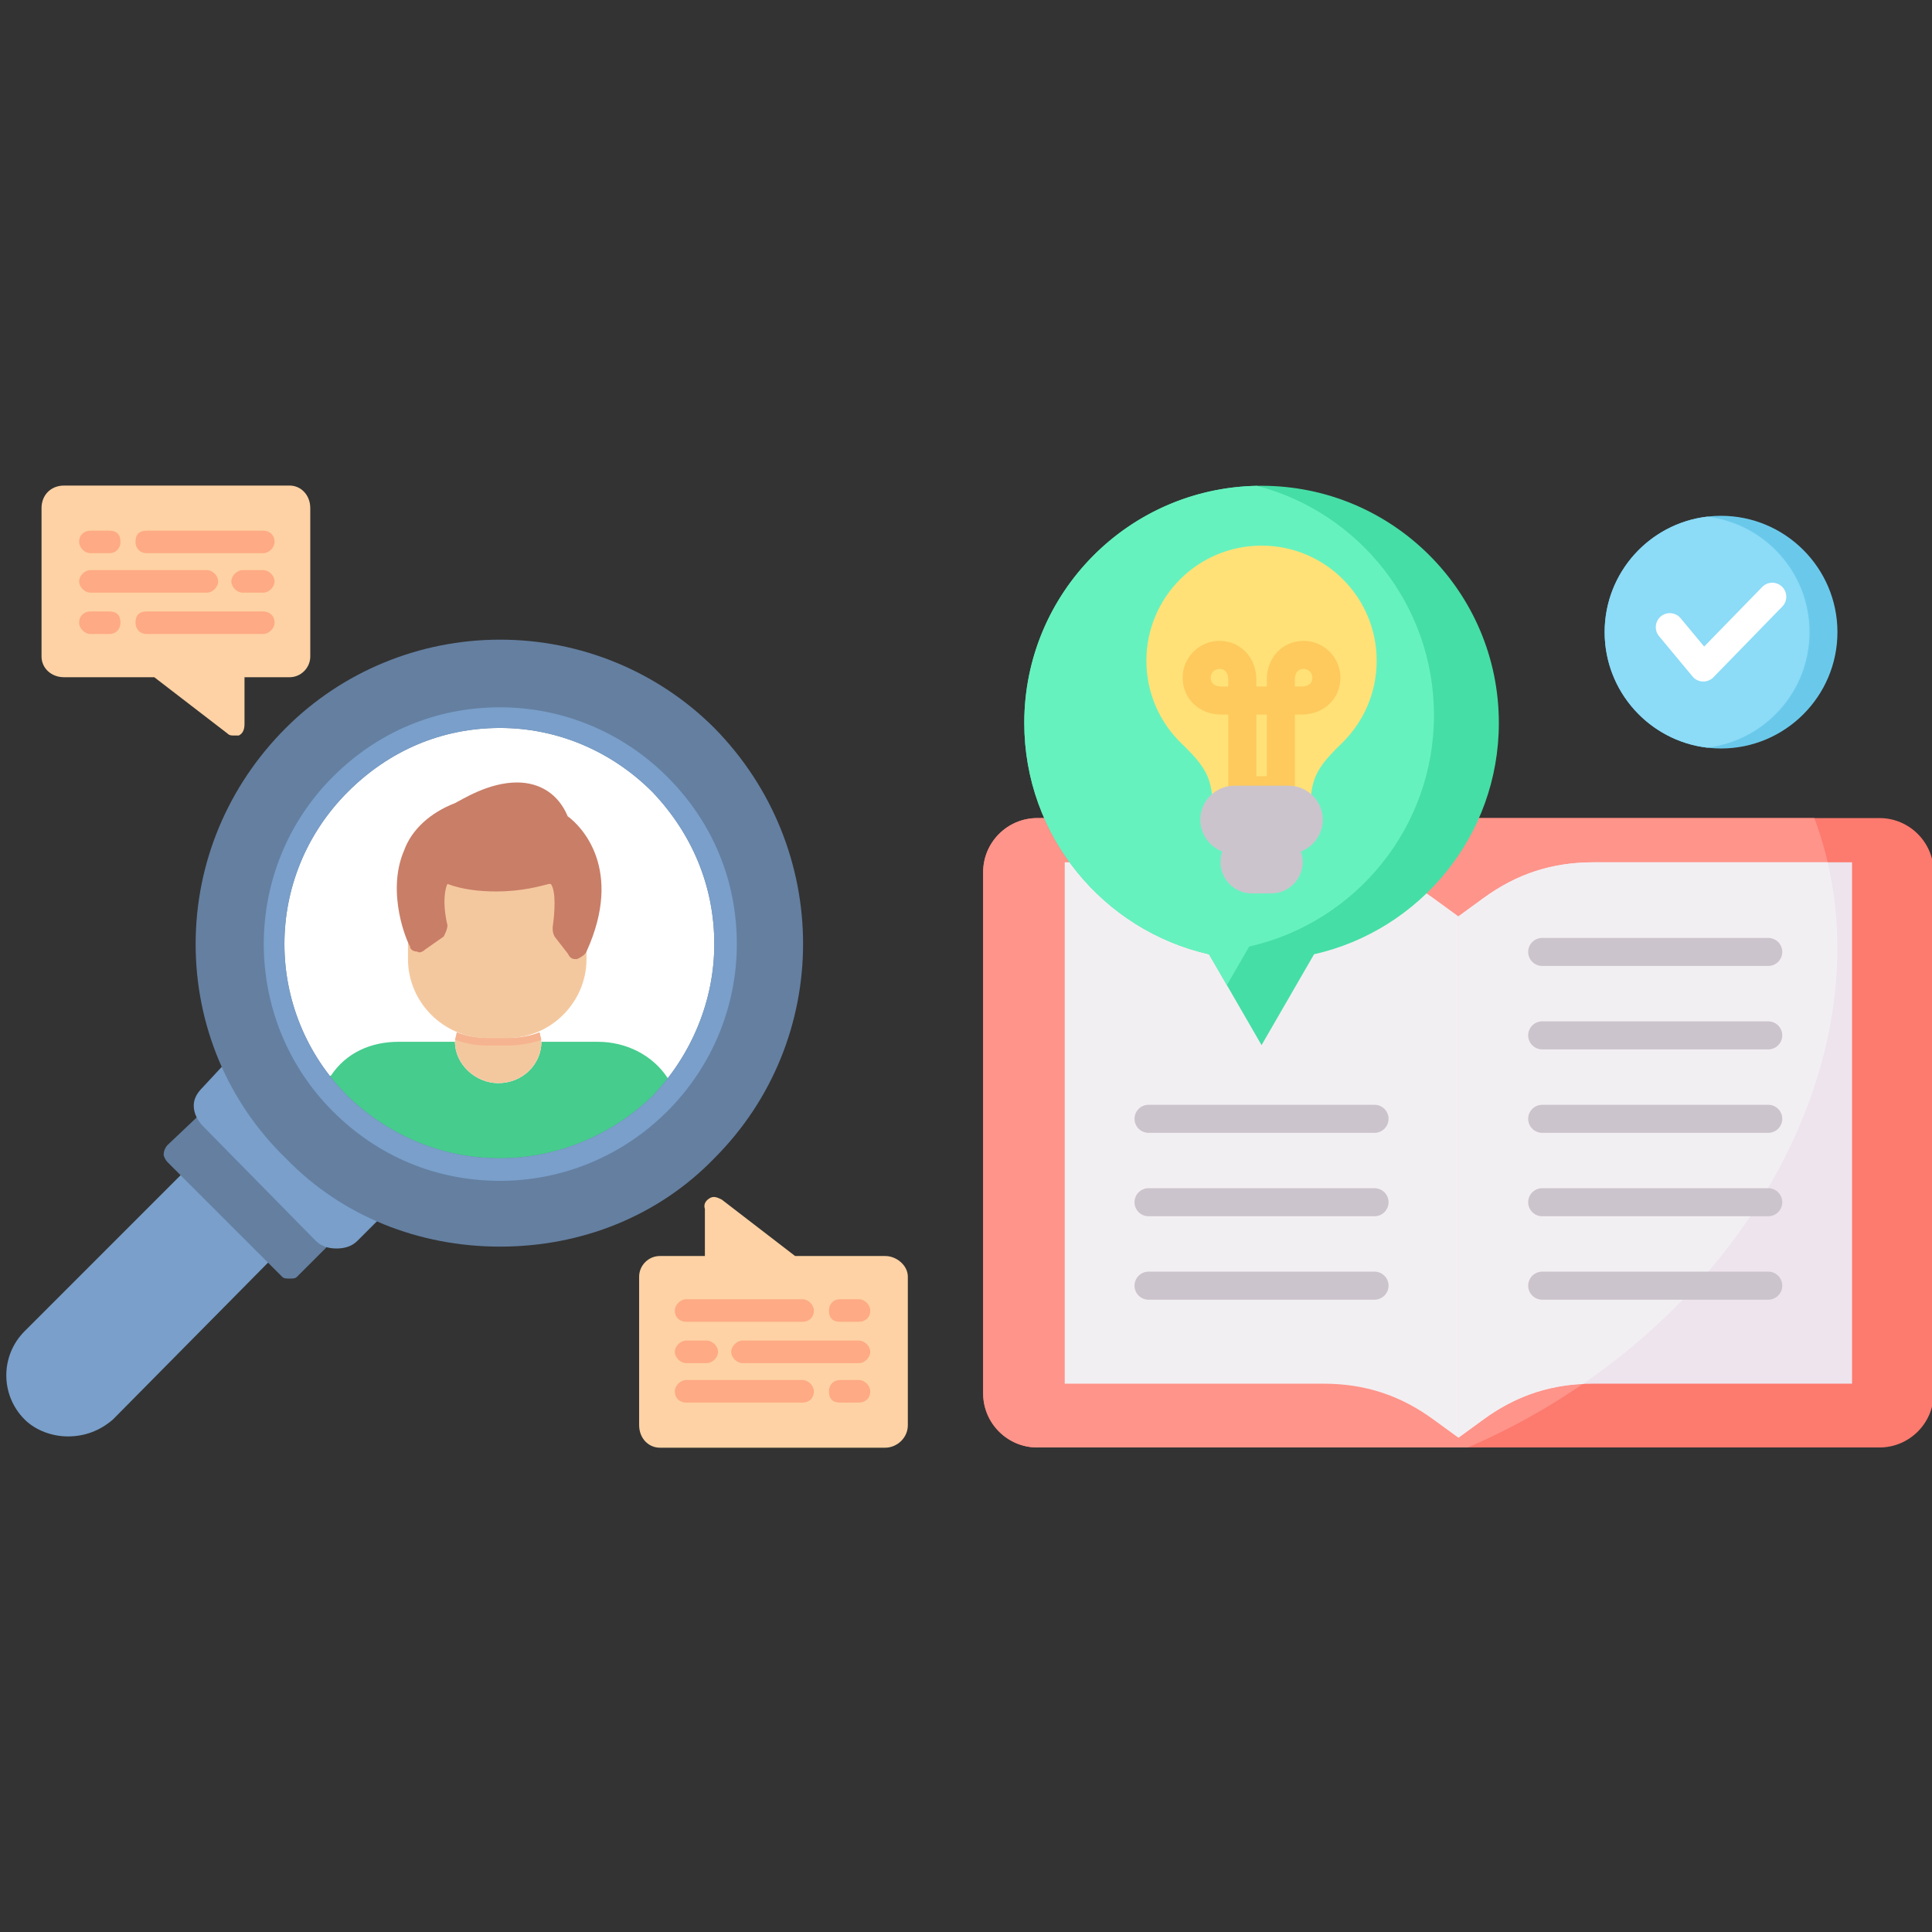 <svg xmlns="http://www.w3.org/2000/svg" xmlns:xlink="http://www.w3.org/1999/xlink" width="500" zoomAndPan="magnify" viewBox="0 0 375 375" height="500" preserveAspectRatio="xMidYMid meet" version="1.0"><rect x="0" y="0" width="375" height="375" fill="#333333" stroke="none"/><defs><clipPath id="cc2f812d07"><path d="M 190.824 158 L 375 158 L 375 280.996 L 190.824 280.996 Z M 190.824 158 " clip-rule="nonzero"/></clipPath><clipPath id="74f0bab62b"><path d="M 190.824 158 L 357 158 L 357 280.996 L 190.824 280.996 Z M 190.824 158 " clip-rule="nonzero"/></clipPath><clipPath id="ef16110d1b"><path d="M 198 94.246 L 291 94.246 L 291 203 L 198 203 Z M 198 94.246 " clip-rule="nonzero"/></clipPath><clipPath id="d9ee2d6f96"><path d="M 198 94.246 L 279 94.246 L 279 192 L 198 192 Z M 198 94.246 " clip-rule="nonzero"/></clipPath><clipPath id="c2cf254b52"><path d="M 124 232 L 176.25 232 L 176.25 280.996 L 124 280.996 Z M 124 232 " clip-rule="nonzero"/></clipPath><clipPath id="61fa8c7f1e"><path d="M 8 94.246 L 61 94.246 L 61 143 L 8 143 Z M 8 94.246 " clip-rule="nonzero"/></clipPath></defs><g clip-path="url(#cc2f812d07)"><path fill="#fd7a6e" d="M 201.316 158.789 L 364.828 158.789 C 370.598 158.789 375.32 163.504 375.32 169.273 L 375.32 270.469 C 375.32 276.234 370.598 280.953 364.828 280.953 L 201.316 280.953 C 195.547 280.953 190.828 276.234 190.828 270.469 L 190.828 169.27 C 190.828 163.504 195.547 158.789 201.316 158.789 Z M 201.316 158.789 " fill-opacity="1" fill-rule="evenodd"/></g><g clip-path="url(#74f0bab62b)"><path fill="#ff948a" d="M 201.316 158.789 L 352.168 158.789 C 366.805 197.977 344.625 247.508 298.523 274.121 C 294.047 276.699 289.492 278.969 284.902 280.953 L 201.316 280.953 C 195.547 280.953 190.828 276.234 190.828 270.469 L 190.828 169.27 C 190.828 163.504 195.547 158.789 201.316 158.789 Z M 201.316 158.789 " fill-opacity="1" fill-rule="evenodd"/></g><path fill="#f2eff2" d="M 206.664 167.375 L 256.91 167.375 C 264.898 167.375 271.77 169.625 278.219 174.332 L 283.074 177.871 L 283.074 279.059 L 278.219 275.52 C 271.766 270.812 264.898 268.574 256.91 268.574 L 206.664 268.574 Z M 206.664 167.375 " fill-opacity="1" fill-rule="evenodd"/><path fill="#ede4ed" d="M 359.48 167.375 L 309.234 167.375 C 301.238 167.375 294.375 169.625 287.926 174.332 L 283.074 177.871 L 283.074 279.059 L 287.926 275.52 C 294.379 270.812 301.238 268.574 309.234 268.574 L 359.48 268.574 Z M 359.48 167.375 " fill-opacity="1" fill-rule="evenodd"/><path fill="#f2eff2" d="M 354.75 167.375 L 309.234 167.375 C 301.238 167.375 294.375 169.625 287.926 174.332 L 283.074 177.871 L 283.074 279.059 L 287.926 275.52 C 293.836 271.199 300.09 268.961 307.238 268.617 C 344.281 243.199 362.879 202.332 354.75 167.375 Z M 354.75 167.375 " fill-opacity="1" fill-rule="evenodd"/><path fill="#ccc4cc" d="M 343.215 219.883 L 299.34 219.883 C 297.836 219.883 296.617 218.664 296.617 217.16 C 296.617 215.656 297.836 214.438 299.34 214.438 L 343.215 214.438 C 344.719 214.438 345.938 215.656 345.938 217.16 C 345.938 218.664 344.719 219.883 343.215 219.883 Z M 343.215 219.883 " fill-opacity="1" fill-rule="nonzero"/><path fill="#ccc4cc" d="M 343.215 236.074 L 299.34 236.074 C 297.836 236.074 296.617 234.855 296.617 233.352 C 296.617 231.848 297.836 230.629 299.34 230.629 L 343.215 230.629 C 344.719 230.629 345.938 231.848 345.938 233.352 C 345.938 234.855 344.719 236.074 343.215 236.074 Z M 343.215 236.074 " fill-opacity="1" fill-rule="nonzero"/><path fill="#ccc4cc" d="M 343.215 252.27 L 299.34 252.27 C 297.836 252.27 296.617 251.051 296.617 249.547 C 296.617 248.043 297.836 246.824 299.34 246.824 L 343.215 246.824 C 344.719 246.824 345.938 248.043 345.938 249.547 C 345.938 251.051 344.719 252.27 343.215 252.27 Z M 343.215 252.27 " fill-opacity="1" fill-rule="nonzero"/><g clip-path="url(#ef16110d1b)"><path fill="#45dea6" d="M 244.867 94.289 C 270.301 94.289 290.926 114.891 290.926 140.324 C 290.926 162.238 275.594 180.582 255.059 185.223 L 250.836 192.531 L 244.867 202.859 L 238.902 192.531 L 234.668 185.223 C 214.141 180.582 198.812 162.238 198.812 140.324 C 198.812 114.891 219.426 94.289 244.867 94.289 Z M 244.867 94.289 " fill-opacity="1" fill-rule="evenodd"/></g><g clip-path="url(#d9ee2d6f96)"><path fill="#66f2bf" d="M 238.141 191.219 L 234.668 185.223 C 214.141 180.582 198.812 162.238 198.812 140.324 C 198.812 115.176 218.961 94.75 243.996 94.297 C 263.762 99.48 278.332 117.449 278.332 138.824 C 278.332 160.738 263 179.082 242.465 183.723 L 238.238 191.031 Z M 238.141 191.219 " fill-opacity="1" fill-rule="evenodd"/></g><path fill="#ffe177" d="M 235.461 161.246 C 235.461 152.129 235.504 150.242 229.371 144.348 C 225.137 140.277 222.512 134.566 222.512 128.25 C 222.512 115.906 232.516 105.906 244.867 105.906 C 257.219 105.906 267.211 115.906 267.211 128.25 C 267.211 134.566 264.586 140.277 260.363 144.348 C 254.23 150.242 254.277 152.129 254.277 161.246 Z M 235.461 161.246 " fill-opacity="1" fill-rule="evenodd"/><path fill="#ffe177" d="M 241.129 135.969 L 248.605 135.969 L 248.605 153.398 L 241.129 153.398 Z M 241.129 135.969 " fill-opacity="1" fill-rule="nonzero"/><path fill="#feca5d" d="M 251.332 156.121 L 238.406 156.121 L 238.406 133.246 L 251.332 133.246 Z M 243.852 150.672 L 245.883 150.672 L 245.883 138.691 L 243.852 138.691 Z M 243.852 150.672 " fill-opacity="1" fill-rule="nonzero"/><path fill="#ccc4cc" d="M 242.973 161.246 L 246.766 161.246 C 250.105 161.246 252.844 163.98 252.844 167.32 C 252.844 170.672 250.105 173.406 246.766 173.406 L 242.973 173.406 C 239.629 173.406 236.895 170.672 236.895 167.32 C 236.895 163.98 239.629 161.246 242.973 161.246 Z M 242.973 161.246 " fill-opacity="1" fill-rule="evenodd"/><path fill="#ccc4cc" d="M 239.598 152.504 L 250.141 152.504 C 253.777 152.504 256.746 155.469 256.746 159.105 C 256.746 162.734 253.777 165.711 250.141 165.711 L 239.598 165.711 C 235.957 165.711 232.98 162.734 232.98 159.105 C 232.98 155.469 235.957 152.504 239.598 152.504 Z M 239.598 152.504 " fill-opacity="1" fill-rule="evenodd"/><path fill="#ffe177" d="M 252.699 135.969 L 248.605 135.969 L 248.605 131.879 C 248.605 129.266 250.293 127.117 253.031 127.117 C 255.477 127.117 257.453 129.102 257.453 131.535 C 257.453 134.27 255.312 135.969 252.699 135.969 Z M 252.699 135.969 " fill-opacity="1" fill-rule="evenodd"/><path fill="#feca5d" d="M 252.699 138.691 L 245.883 138.691 L 245.883 131.879 C 245.883 127.609 248.953 124.395 253.031 124.395 C 256.969 124.395 260.176 127.598 260.176 131.535 C 260.176 135.613 256.961 138.691 252.699 138.691 Z M 251.332 133.246 L 252.699 133.246 C 253.176 133.246 254.727 133.121 254.727 131.535 C 254.727 130.602 253.965 129.84 253.031 129.84 C 251.453 129.84 251.332 131.398 251.332 131.879 Z M 251.332 133.246 " fill-opacity="1" fill-rule="nonzero"/><path fill="#ffe177" d="M 237.027 135.969 L 241.129 135.969 L 241.129 131.879 C 241.129 129.266 239.441 127.117 236.695 127.117 C 234.258 127.117 232.273 129.102 232.273 131.535 C 232.273 134.27 234.422 135.969 237.027 135.969 Z M 237.027 135.969 " fill-opacity="1" fill-rule="evenodd"/><path fill="#feca5d" d="M 243.852 138.691 L 237.027 138.691 C 232.762 138.691 229.547 135.617 229.547 131.535 C 229.547 127.598 232.754 124.395 236.695 124.395 C 240.777 124.395 243.852 127.613 243.852 131.879 Z M 236.695 129.84 C 235.758 129.84 234.996 130.602 234.996 131.535 C 234.996 133.121 236.551 133.246 237.027 133.246 L 238.406 133.246 L 238.406 131.879 C 238.406 131.398 238.281 129.84 236.695 129.84 Z M 236.695 129.84 " fill-opacity="1" fill-rule="nonzero"/><path fill="#ccc4cc" d="M 343.215 203.688 L 299.34 203.688 C 297.836 203.688 296.617 202.469 296.617 200.965 C 296.617 199.461 297.836 198.242 299.34 198.242 L 343.215 198.242 C 344.719 198.242 345.938 199.461 345.938 200.965 C 345.938 202.469 344.719 203.688 343.215 203.688 Z M 343.215 203.688 " fill-opacity="1" fill-rule="nonzero"/><path fill="#ccc4cc" d="M 343.215 187.492 L 299.34 187.492 C 297.836 187.492 296.617 186.273 296.617 184.77 C 296.617 183.266 297.836 182.047 299.34 182.047 L 343.215 182.047 C 344.719 182.047 345.938 183.266 345.938 184.77 C 345.938 186.273 344.719 187.492 343.215 187.492 Z M 343.215 187.492 " fill-opacity="1" fill-rule="nonzero"/><path fill="#ccc4cc" d="M 266.793 219.883 L 222.93 219.883 C 221.426 219.883 220.207 218.664 220.207 217.16 C 220.207 215.656 221.426 214.438 222.93 214.438 L 266.793 214.438 C 268.297 214.438 269.52 215.656 269.52 217.16 C 269.52 218.664 268.297 219.883 266.793 219.883 Z M 266.793 219.883 " fill-opacity="1" fill-rule="nonzero"/><path fill="#ccc4cc" d="M 266.793 236.074 L 222.93 236.074 C 221.426 236.074 220.207 234.855 220.207 233.352 C 220.207 231.848 221.426 230.629 222.93 230.629 L 266.793 230.629 C 268.297 230.629 269.52 231.848 269.52 233.352 C 269.52 234.855 268.297 236.074 266.793 236.074 Z M 266.793 236.074 " fill-opacity="1" fill-rule="nonzero"/><path fill="#ccc4cc" d="M 266.793 252.27 L 222.93 252.27 C 221.426 252.27 220.207 251.051 220.207 249.547 C 220.207 248.043 221.426 246.824 222.93 246.824 L 266.793 246.824 C 268.297 246.824 269.52 248.043 269.52 249.547 C 269.52 251.051 268.297 252.27 266.793 252.27 Z M 266.793 252.27 " fill-opacity="1" fill-rule="nonzero"/><path fill="#6ac9eb" d="M 334.047 145.281 C 346.5 145.281 356.645 135.141 356.645 122.695 C 356.645 110.25 346.5 100.117 334.047 100.117 C 321.598 100.117 311.461 110.262 311.461 122.695 C 311.461 135.129 321.609 145.281 334.047 145.281 Z M 334.047 145.281 " fill-opacity="1" fill-rule="evenodd"/><path fill="#8cdbf7" d="M 331.348 145.117 C 320.141 143.785 311.461 134.25 311.461 122.695 C 311.461 111.141 320.141 101.617 331.348 100.285 C 342.539 101.617 351.23 111.141 351.23 122.695 C 351.23 134.25 342.539 143.785 331.348 145.117 Z M 331.348 145.117 " fill-opacity="1" fill-rule="evenodd"/><path fill="#ffffff" d="M 330.617 132.285 C 330.582 132.285 330.547 132.285 330.512 132.285 C 329.738 132.254 329.016 131.898 328.523 131.305 L 322.016 123.477 C 321.055 122.32 321.211 120.602 322.371 119.641 C 323.527 118.68 325.242 118.84 326.207 119.996 L 330.777 125.496 L 342.043 113.93 C 343.094 112.852 344.816 112.828 345.895 113.879 C 346.973 114.926 346.996 116.648 345.949 117.727 L 332.57 131.461 C 332.055 131.988 331.352 132.285 330.617 132.285 Z M 330.617 132.285 " fill-opacity="1" fill-rule="nonzero"/><path fill="#799fca" d="M 13.168 278.809 C 10.25 278.809 6.969 277.711 4.781 275.523 C 0.039 270.781 0.039 263.121 4.781 258.383 L 36.512 226.648 C 37.605 225.555 38.703 225.555 39.797 226.648 L 53.656 240.508 C 54.02 240.875 54.387 241.602 54.387 241.969 C 54.387 242.695 54.02 243.062 53.656 243.426 L 21.922 275.523 C 19.371 277.711 16.453 278.809 13.168 278.809 Z M 13.168 278.809 " fill-opacity="1" fill-rule="evenodd"/><path fill="#647fa0" d="M 56.211 248.168 C 55.48 248.168 55.113 248.168 54.75 247.805 L 32.5 225.555 C 32.137 225.188 31.77 224.461 31.77 224.094 C 31.77 223.367 32.137 222.637 32.5 222.27 L 39.43 215.707 C 40.16 214.613 41.621 214.613 42.348 215.707 L 64.598 237.957 C 64.965 238.32 65.328 238.684 65.328 239.414 C 65.328 239.777 64.965 240.508 64.598 240.875 L 57.668 247.805 C 57.305 248.168 56.938 248.168 56.211 248.168 Z M 56.211 248.168 " fill-opacity="1" fill-rule="evenodd"/><path fill="#799fca" d="M 65.328 242.332 C 63.867 242.332 62.41 241.969 61.316 240.875 L 39.43 218.625 C 38.336 217.531 37.605 216.07 37.605 214.613 C 37.605 213.152 38.336 212.059 39.43 210.965 L 44.172 205.859 C 44.539 205.492 45.266 205.129 45.996 205.492 C 46.727 205.492 47.457 205.859 47.82 206.586 C 50.375 212.059 54.02 217.164 58.398 221.906 C 62.773 226.285 67.883 229.93 73.719 232.484 C 74.082 232.848 74.812 233.215 74.812 233.941 C 74.812 234.672 74.812 235.402 74.082 236.133 L 69.34 240.875 C 68.246 241.969 66.785 242.332 65.328 242.332 Z M 65.328 242.332 " fill-opacity="1" fill-rule="evenodd"/><path fill="#ffffff" d="M 97.062 226.285 C 85.391 226.285 74.445 221.906 66.422 213.883 C 49.645 196.738 49.645 169.383 66.422 152.605 C 74.445 144.582 85.391 139.84 97.062 139.84 C 108.734 139.84 119.312 144.582 127.699 152.605 C 135.727 160.629 140.102 171.57 140.102 183.242 C 140.102 194.551 135.727 205.492 127.699 213.883 C 119.312 221.906 108.734 226.285 97.062 226.285 Z M 97.062 226.285 " fill-opacity="1" fill-rule="evenodd"/><path fill="#46cc8d" d="M 97.062 226.285 C 85.391 226.285 74.445 221.906 66.422 213.883 C 65.328 212.789 64.234 211.328 63.141 210.234 C 63.867 209.504 63.867 208.777 64.234 208.777 C 67.152 204.398 71.895 202.211 77.363 202.211 L 88.309 202.211 C 88.309 206.586 92.32 210.234 96.695 210.234 C 101.438 210.234 105.086 206.586 105.086 202.211 L 116.027 202.211 C 121.5 202.211 126.605 204.762 129.523 209.141 C 129.523 209.141 129.891 209.871 130.254 210.965 C 129.523 211.695 128.43 212.789 127.699 213.883 C 119.312 221.906 108.734 226.285 97.062 226.285 Z M 97.062 226.285 " fill-opacity="1" fill-rule="evenodd"/><path fill="#f4c89f" d="M 98.52 201.48 L 94.508 201.48 C 86.117 201.48 79.188 194.551 79.188 186.16 L 79.188 182.879 C 79.188 182.148 79.555 181.418 79.918 181.055 L 83.199 178.5 C 83.199 178.5 83.566 178.137 83.566 178.137 L 83.566 169.02 C 83.566 168.652 83.93 168.289 84.297 168.289 C 86.117 168.289 109.465 167.195 109.465 169.02 C 109.465 169.746 110.191 175.949 110.559 178.5 C 110.559 178.867 110.922 178.867 110.922 179.23 L 113.477 182.879 C 113.84 183.242 113.84 183.609 113.84 183.973 L 113.84 186.16 C 113.84 194.551 106.91 201.48 98.52 201.48 Z M 98.52 201.48 " fill-opacity="1" fill-rule="evenodd"/><path fill="#c97e67" d="M 111.652 186.16 C 110.922 186.16 110.559 185.797 110.191 185.066 L 107.641 181.785 C 107.273 181.055 107.273 180.691 107.273 179.961 C 107.641 177.406 108.004 173.031 106.91 171.57 C 106.543 171.57 106.543 171.57 106.543 171.57 C 105.086 171.938 101.438 173.031 96.332 173.031 C 93.051 173.031 89.766 172.664 86.848 171.57 C 86.484 172.301 85.754 174.855 86.848 179.598 C 86.848 180.324 86.484 181.055 86.117 181.785 L 82.473 184.336 C 82.105 184.703 81.379 185.066 81.012 184.703 C 80.281 184.703 79.555 184.336 79.555 183.609 C 79.188 183.242 74.812 173.395 78.461 165.008 C 79.918 160.992 83.566 157.711 88.309 155.887 C 89.766 155.156 94.871 151.875 100.344 151.875 C 104.723 151.875 108.367 154.062 110.191 158.441 C 112.746 160.266 121.137 168.652 113.84 184.703 C 113.477 185.434 112.746 185.797 112.016 186.16 C 112.016 186.16 111.652 186.16 111.652 186.16 Z M 111.652 186.16 " fill-opacity="1" fill-rule="evenodd"/><path fill="#f4c89f" d="M 96.695 210.234 C 101.438 210.234 105.086 206.586 105.086 202.211 L 104.723 200.387 C 102.898 201.117 100.707 201.48 98.52 201.48 L 94.508 201.48 C 92.684 201.48 90.496 201.117 88.672 200.387 L 88.309 202.211 C 88.309 206.586 92.32 210.234 96.695 210.234 Z M 96.695 210.234 " fill-opacity="1" fill-rule="evenodd"/><path fill="#f5b48f" d="M 105.086 201.844 L 104.723 200.387 C 102.898 201.117 100.707 201.48 98.52 201.48 L 94.508 201.48 C 92.684 201.48 90.496 201.117 88.672 200.387 L 88.309 201.844 C 90.496 202.574 92.32 202.941 94.508 202.941 L 98.52 202.941 C 100.707 202.941 102.898 202.574 105.086 201.844 Z M 105.086 201.844 " fill-opacity="1" fill-rule="evenodd"/><path fill="#647fa0" d="M 97.062 241.969 C 81.379 241.969 66.422 236.133 55.48 224.824 C 44.172 213.883 37.973 198.926 37.973 183.242 C 37.973 167.559 44.172 152.605 55.48 141.297 C 66.422 130.355 81.379 124.156 97.062 124.156 C 112.746 124.156 127.699 130.355 138.645 141.297 C 161.621 164.641 161.621 201.844 138.645 224.824 C 127.699 236.133 112.746 241.969 97.062 241.969 Z M 97.062 224.824 C 85.754 224.824 75.543 220.449 67.516 212.789 C 51.102 196.375 51.102 170.113 67.516 153.699 C 75.543 145.676 85.754 141.297 97.062 141.297 C 108.004 141.297 118.582 145.676 126.605 153.699 C 134.266 161.723 138.645 171.938 138.645 183.242 C 138.645 194.188 134.266 204.762 126.605 212.789 C 118.582 220.449 108.004 224.824 97.062 224.824 Z M 97.062 224.824 " fill-opacity="1" fill-rule="evenodd"/><g clip-path="url(#c2cf254b52)"><path fill="#fed2a4" d="M 171.836 280.996 L 128.066 280.996 C 125.875 280.996 124.055 279.172 124.055 276.617 L 124.055 247.805 C 124.055 245.613 125.875 243.793 128.066 243.793 L 136.82 243.793 L 136.82 234.672 C 136.453 233.578 137.184 232.848 137.914 232.484 C 138.645 232.121 139.371 232.484 140.102 232.848 L 154.328 243.793 L 171.836 243.793 C 174.023 243.793 176.211 245.613 176.211 247.805 L 176.211 276.617 C 176.211 279.172 174.023 280.996 171.836 280.996 Z M 171.836 280.996 " fill-opacity="1" fill-rule="evenodd"/></g><g clip-path="url(#61fa8c7f1e)"><path fill="#fed2a4" d="M 45.266 142.758 C 44.902 142.758 44.539 142.758 44.172 142.391 L 29.949 131.449 L 12.438 131.449 C 9.887 131.449 8.062 129.625 8.062 127.438 L 8.062 98.621 C 8.062 96.07 9.887 94.246 12.438 94.246 L 56.211 94.246 C 58.398 94.246 60.223 96.07 60.223 98.621 L 60.223 127.438 C 60.223 129.625 58.398 131.449 56.211 131.449 L 47.457 131.449 L 47.457 140.566 C 47.457 141.664 47.09 142.391 46.359 142.758 C 45.996 142.758 45.633 142.758 45.266 142.758 Z M 45.266 142.758 " fill-opacity="1" fill-rule="evenodd"/></g><path fill="#799fca" d="M 97.062 229.203 C 84.66 229.203 73.352 224.461 64.598 215.707 C 46.727 197.832 46.727 168.652 64.598 150.781 C 73.352 142.027 84.66 137.285 97.062 137.285 C 109.098 137.285 120.77 142.027 129.523 150.781 C 138.277 159.535 143.02 170.844 143.02 183.242 C 143.02 195.281 138.277 206.953 129.523 215.707 C 120.77 224.461 109.098 229.203 97.062 229.203 Z M 97.062 224.824 C 85.754 224.824 75.543 220.449 67.516 212.789 C 51.102 196.375 51.102 170.113 67.516 153.699 C 75.543 145.676 85.754 141.297 97.062 141.297 C 108.004 141.297 118.582 145.676 126.605 153.699 C 134.266 161.723 138.645 171.938 138.645 183.242 C 138.645 194.188 134.266 204.762 126.605 212.789 C 118.582 220.449 108.004 224.824 97.062 224.824 Z M 97.062 224.824 " fill-opacity="1" fill-rule="evenodd"/><path fill="#feaa85" d="M 166.73 272.242 L 163.082 272.242 C 161.621 272.242 160.895 271.512 160.895 270.055 C 160.895 268.957 161.621 267.863 163.082 267.863 L 166.73 267.863 C 167.824 267.863 168.918 268.957 168.918 270.055 C 168.918 271.512 167.824 272.242 166.73 272.242 Z M 155.785 272.242 L 133.172 272.242 C 132.078 272.242 130.984 271.512 130.984 270.055 C 130.984 268.957 132.078 267.863 133.172 267.863 L 155.785 267.863 C 156.879 267.863 157.977 268.957 157.977 270.055 C 157.977 271.512 156.879 272.242 155.785 272.242 Z M 155.785 272.242 " fill-opacity="1" fill-rule="evenodd"/><path fill="#feaa85" d="M 166.73 264.582 L 144.113 264.582 C 143.02 264.582 141.926 263.488 141.926 262.395 C 141.926 261.301 143.02 260.203 144.113 260.203 L 166.73 260.203 C 167.824 260.203 168.918 261.301 168.918 262.395 C 168.918 263.488 167.824 264.582 166.73 264.582 Z M 137.184 264.582 L 133.172 264.582 C 132.078 264.582 130.984 263.488 130.984 262.395 C 130.984 261.301 132.078 260.203 133.172 260.203 L 137.184 260.203 C 138.277 260.203 139.371 261.301 139.371 262.395 C 139.371 263.488 138.277 264.582 137.184 264.582 Z M 137.184 264.582 " fill-opacity="1" fill-rule="evenodd"/><path fill="#feaa85" d="M 166.73 256.559 L 163.082 256.559 C 161.621 256.559 160.895 255.828 160.895 254.367 C 160.895 253.273 161.621 252.18 163.082 252.18 L 166.73 252.18 C 167.824 252.18 168.918 253.273 168.918 254.367 C 168.918 255.828 167.824 256.559 166.73 256.559 Z M 155.785 256.559 L 133.172 256.559 C 132.078 256.559 130.984 255.828 130.984 254.367 C 130.984 253.273 132.078 252.18 133.172 252.18 L 155.785 252.18 C 156.879 252.18 157.977 253.273 157.977 254.367 C 157.977 255.828 156.879 256.559 155.785 256.559 Z M 155.785 256.559 " fill-opacity="1" fill-rule="evenodd"/><path fill="#feaa85" d="M 51.102 107.375 L 28.488 107.375 C 27.031 107.375 26.301 106.281 26.301 105.188 C 26.301 103.73 27.031 103 28.488 103 L 51.102 103 C 52.195 103 53.293 103.73 53.293 105.188 C 53.293 106.281 52.195 107.375 51.102 107.375 Z M 21.191 107.375 L 17.547 107.375 C 16.453 107.375 15.355 106.281 15.355 105.188 C 15.355 103.73 16.453 103 17.547 103 L 21.191 103 C 22.652 103 23.383 103.73 23.383 105.188 C 23.383 106.281 22.652 107.375 21.191 107.375 Z M 21.191 107.375 " fill-opacity="1" fill-rule="evenodd"/><path fill="#feaa85" d="M 51.102 115.035 L 47.09 115.035 C 45.996 115.035 44.902 113.941 44.902 112.848 C 44.902 111.754 45.996 110.66 47.09 110.66 L 51.102 110.66 C 52.195 110.66 53.293 111.754 53.293 112.848 C 53.293 113.941 52.195 115.035 51.102 115.035 Z M 40.16 115.035 L 17.547 115.035 C 16.453 115.035 15.355 113.941 15.355 112.848 C 15.355 111.754 16.453 110.66 17.547 110.66 L 40.16 110.66 C 41.254 110.66 42.348 111.754 42.348 112.848 C 42.348 113.941 41.254 115.035 40.16 115.035 Z M 40.16 115.035 " fill-opacity="1" fill-rule="evenodd"/><path fill="#feaa85" d="M 51.102 123.059 L 28.488 123.059 C 27.031 123.059 26.301 121.965 26.301 120.871 C 26.301 119.414 27.031 118.684 28.488 118.684 L 51.102 118.684 C 52.195 118.684 53.293 119.414 53.293 120.871 C 53.293 121.965 52.195 123.059 51.102 123.059 Z M 21.191 123.059 L 17.547 123.059 C 16.453 123.059 15.355 121.965 15.355 120.871 C 15.355 119.414 16.453 118.684 17.547 118.684 L 21.191 118.684 C 22.652 118.684 23.383 119.414 23.383 120.871 C 23.383 121.965 22.652 123.059 21.191 123.059 Z M 21.191 123.059 " fill-opacity="1" fill-rule="evenodd"/></svg>